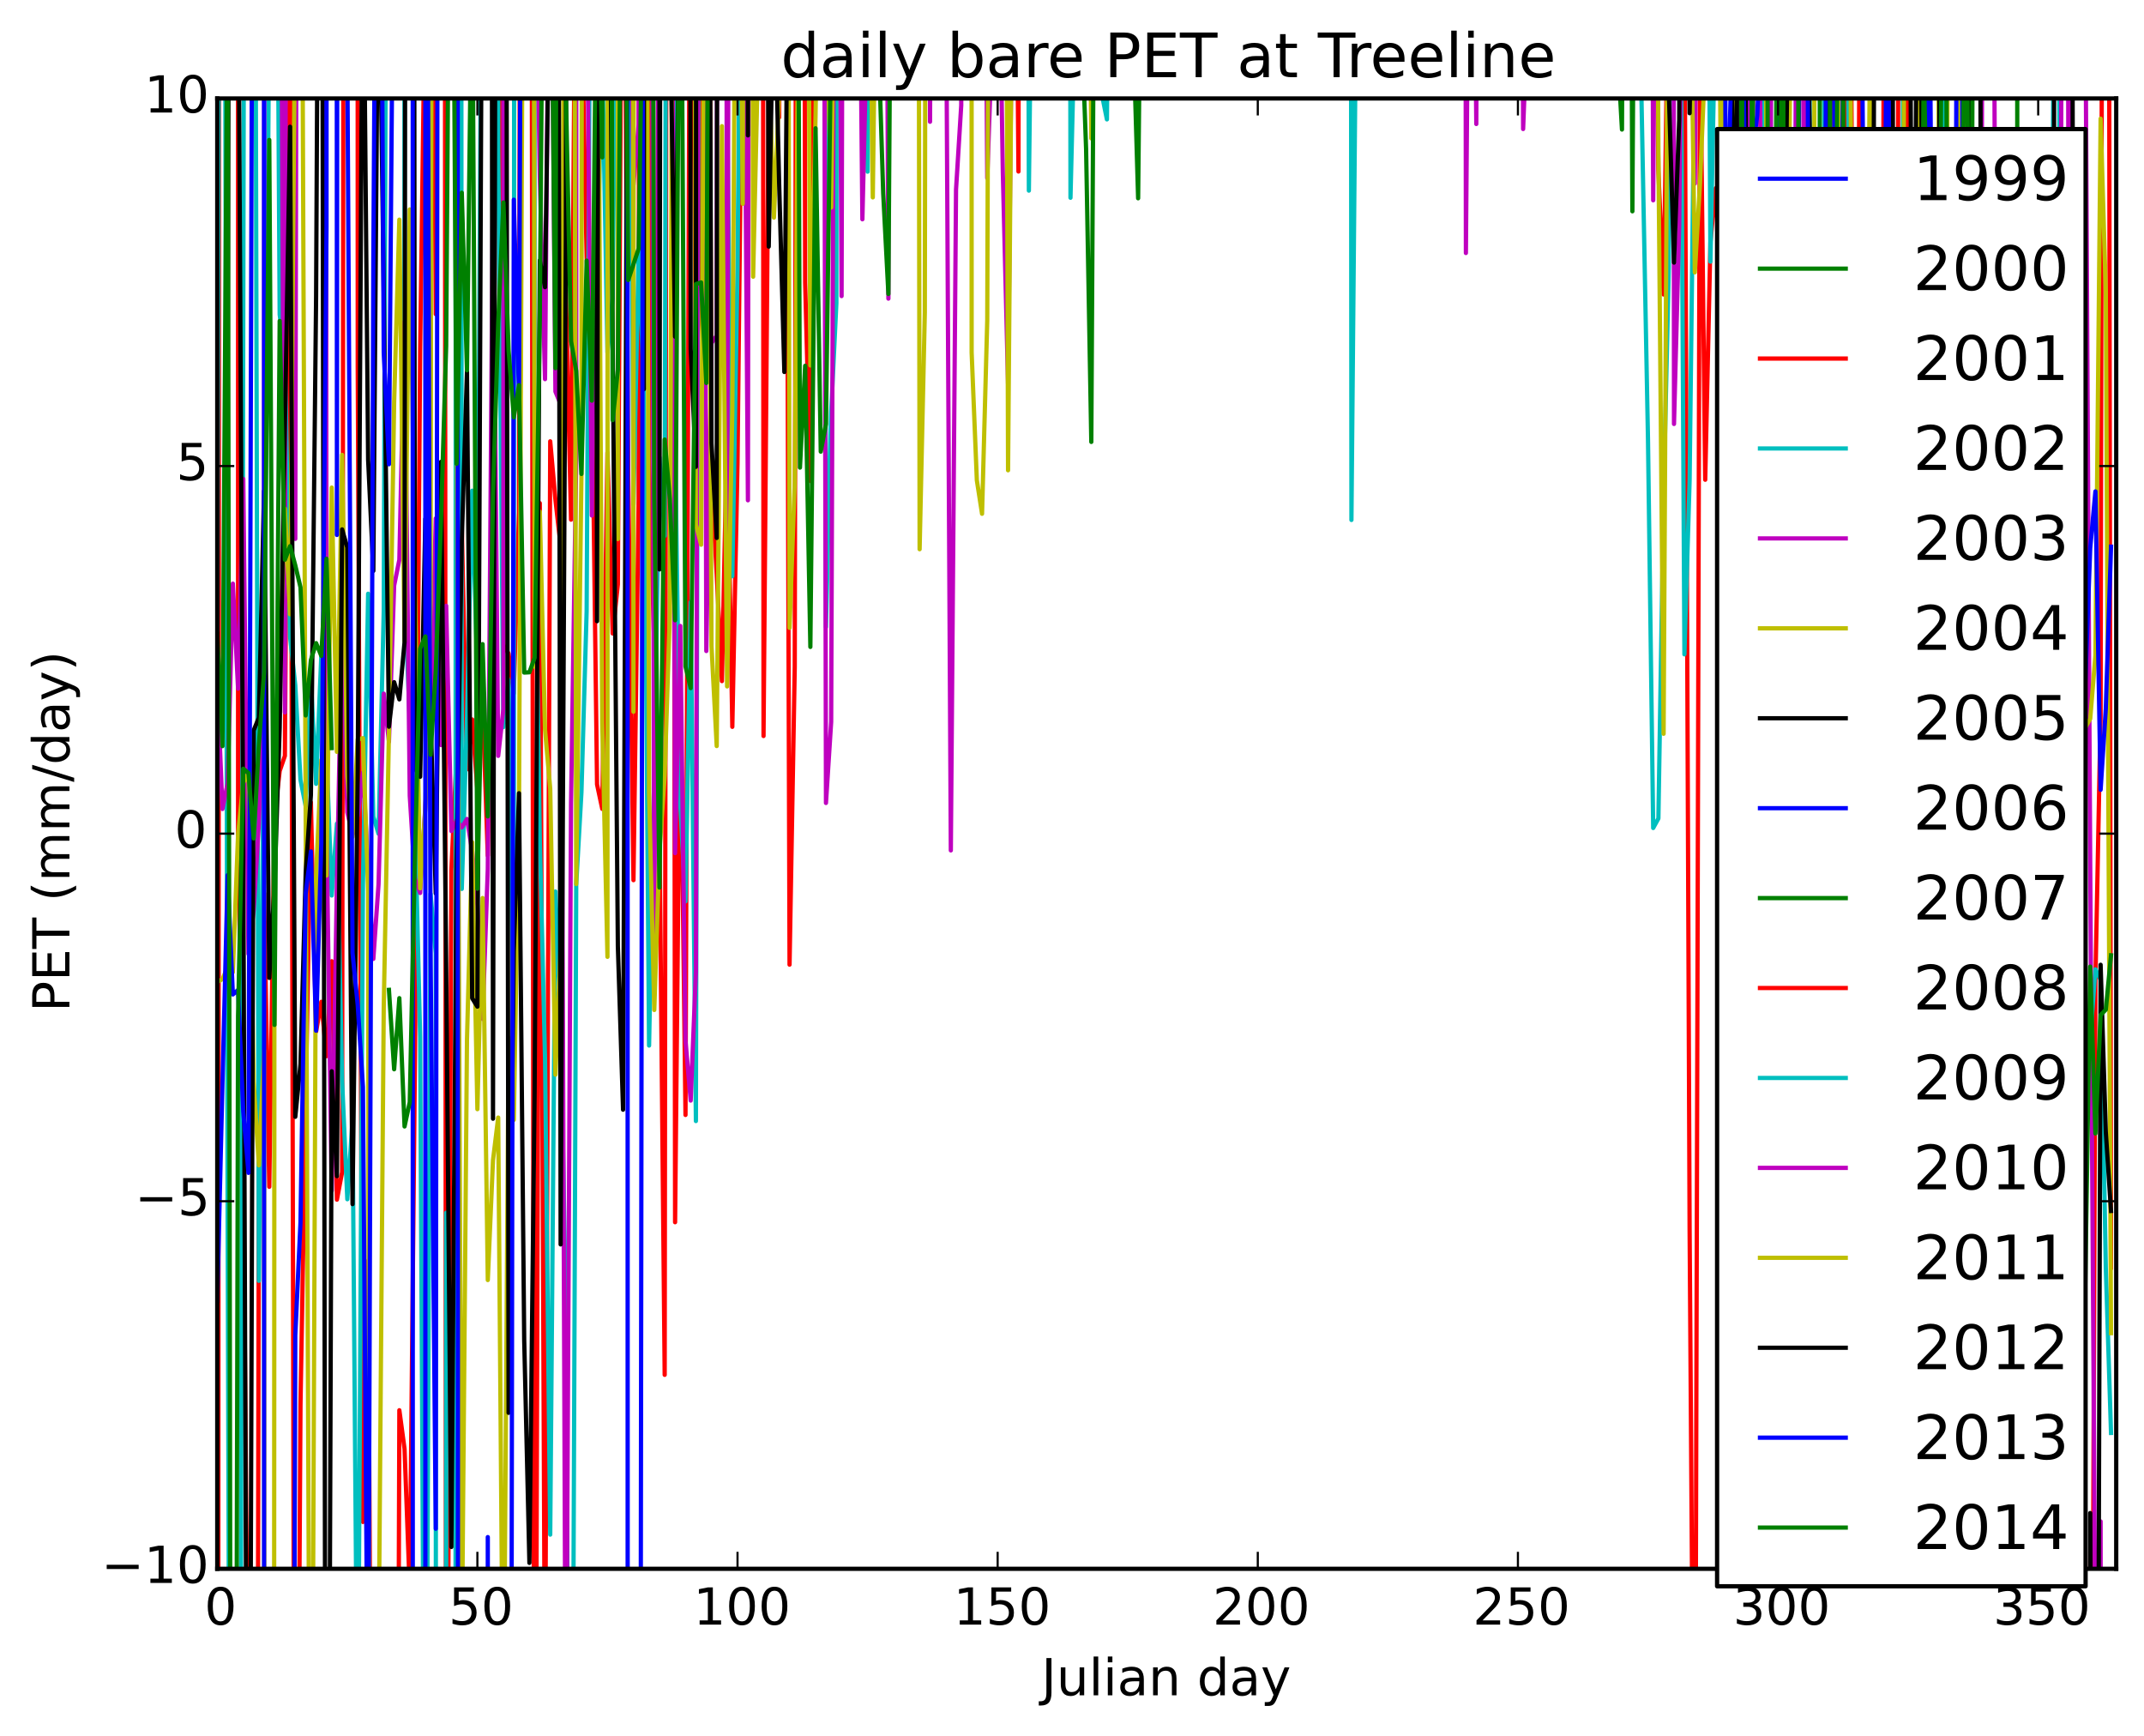<?xml version="1.0" encoding="utf-8" standalone="no"?>
<!DOCTYPE svg PUBLIC "-//W3C//DTD SVG 1.1//EN"
  "http://www.w3.org/Graphics/SVG/1.1/DTD/svg11.dtd">
<!-- Created with matplotlib (http://matplotlib.org/) -->
<svg height="408pt" version="1.1" viewBox="0 0 504 408" width="504pt" xmlns="http://www.w3.org/2000/svg" xmlns:xlink="http://www.w3.org/1999/xlink">
 <defs>
  <style type="text/css">
*{stroke-linecap:butt;stroke-linejoin:round;}
  </style>
 </defs>
 <g id="figure_1">
  <g id="patch_1">
   <path d="
M0 408.169
L504.671 408.169
L504.671 0
L0 0
z
" style="fill:#ffffff;"/>
  </g>
  <g id="axes_1">
   <g id="patch_2">
    <path d="
M51.071 368.742
L497.471 368.742
L497.471 23.142
L51.071 23.142
z
" style="fill:#ffffff;"/>
   </g>
   <g id="line2d_1">
    <path clip-path="url(#p5fc3a60927)" d="
M0 0" style="fill:none;stroke:#0000ff;stroke-linecap:square;"/>
   </g>
   <g id="line2d_2">
    <path clip-path="url(#p5fc3a60927)" d="
M0 0" style="fill:none;stroke:#008000;stroke-linecap:square;"/>
   </g>
   <g id="line2d_3">
    <path clip-path="url(#p5fc3a60927)" d="
M0 0" style="fill:none;stroke:#ff0000;stroke-linecap:square;"/>
   </g>
   <g id="line2d_4">
    <path clip-path="url(#p5fc3a60927)" d="
M0 0" style="fill:none;stroke:#00bfbf;stroke-linecap:square;"/>
   </g>
   <g id="line2d_5">
    <path clip-path="url(#p5fc3a60927)" d="
M0 0" style="fill:none;stroke:#bf00bf;stroke-linecap:square;"/>
   </g>
   <g id="line2d_6">
    <path clip-path="url(#p5fc3a60927)" d="
M0 0" style="fill:none;stroke:#bfbf00;stroke-linecap:square;"/>
   </g>
   <g id="line2d_7">
    <path clip-path="url(#p5fc3a60927)" d="
M0 0" style="fill:none;stroke:#000000;stroke-linecap:square;"/>
   </g>
   <g id="line2d_8">
    <path clip-path="url(#p5fc3a60927)" d="
M0 0" style="fill:none;stroke:#0000ff;stroke-linecap:square;"/>
   </g>
   <g id="line2d_9">
    <path clip-path="url(#p5fc3a60927)" d="
M0 0" style="fill:none;stroke:#008000;stroke-linecap:square;"/>
   </g>
   <g id="line2d_10">
    <path clip-path="url(#p5fc3a60927)" d="
M51.304 409.169
L51.511 -1
M55.961 -1
L55.963 194.703
L57.186 270.895
L58.319 409.169
M60.581 409.169
L60.855 274.392
L62.078 209.967
L63.301 278.95
L64.524 191.717
L65.747 181.213
L66.97 177.667
L68.193 2.86
L69.13 409.169
M70.164 409.169
L70.639 330.13
L73.085 188.589
L74.308 242.465
L75.531 235.473
L76.754 248.251
L77.978 225.936
L79.201 281.972
L80.424 275.51
L80.732 -1
M84.081 -1
L84.093 86.188
L85.316 357.733
L86.539 296.363
L87.168 409.169
M88.809 409.169
L88.985 391.38
L89.02 409.169
M93.617 409.169
L93.877 331.469
L95.1 340.574
L96.323 373.683
L97.546 248.705
L98.769 82.283
L99.894 -1
M101.987 -1
L102.438 73.846
L102.491 -1
M104.603 -1
L104.837 409.169
M105.232 409.169
L106.107 204.6
L107.33 177.798
L108.553 123.348
L109.776 180.836
L110.999 169.108
L112.222 185.753
L113.445 165.469
L114.668 201.092
L115.891 115.767
L116.568 -1
M117.581 -1
L118.337 151.551
L119.56 153.65
L120.783 162.964
L122.006 120.455
L122.202 -1
M125.005 -1
L125.54 409.169
M125.997 409.169
L126.898 118.269
L128.121 406.927
L129.344 103.732
L130.567 117.449
L131.79 128.301
L133.013 68.266
L134.236 122.141
L135.135 -1
M136.659 -1
L136.682 -0.122
L137.905 60.395
L139.128 86.862
L140.351 184.369
L141.574 190.125
L142.797 106.373
L144.02 148.896
L145.243 137.344
L146.046 -1
M146.943 -1
L147.689 112.351
L148.912 206.879
L150.135 117.254
L150.228 -1
M152.495 -1
L152.581 108.739
L155.027 194.985
L156.25 323.146
L156.638 -1
M158.34 -1
L158.696 287.278
L159.919 161.106
L161.142 262.064
L162.103 -1
M162.917 -1
L163.589 86.578
L164.812 66.285
L165.086 -1
M166.855 -1
L167.258 112.805
L168.481 134.959
L169.704 160.09
L170.927 100.482
L172.15 170.839
L173.373 108.719
L174.525 -1
M179.379 -1
L179.488 172.996
L180.711 21.074
L181.2 -1
M182.59 -1
L183.157 27.608
L183.346 -1
M184.878 -1
L185.603 226.736
L186.826 156.739
L187.093 -1
M189.141 -1
L189.272 66.408
L190.495 113.063
L191.205 -1
M233.283 -1
L233.3 7.85
L233.828 -1
M239.065 -1
L239.415 40.313
L239.476 -1
M389.397 -1
L389.846 40.101
L391.069 69.217
L392.081 -1
M395.99 -1
L397.184 288.729
L398.015 409.169
M398.558 409.169
L399.63 5.955
L400.853 112.761
L402.076 56.972
L403.299 44.271
L404.522 65.788
L404.767 -1
M411.602 -1
L411.86 112.235
L413.083 59.559
L414.306 37.26
L414.454 -1
M417.912 -1
L417.975 12.954
L419.198 8.815
L419.445 -1
M425.303 -1
L425.313 61.971
L426.536 74.568
L427.759 97.373
L428.982 177.535
L430.205 183.648
L431.429 98.752
L431.714 -1
M433.571 -1
L433.875 107.078
L435.098 4.501
L436.321 185.632
L437.157 -1
M439.799 -1
L439.99 91.991
L441.213 119.73
L442.436 95.922
L442.893 -1
M444.677 -1
L444.882 31.595
L446.105 103.116
L446.235 -1
M448.41 -1
L448.551 111.814
L449.774 132.579
L450.997 179.602
L451.787 -1
M452.804 -1
L453.443 107.308
L454.666 120.329
L455.889 122.153
L457.112 63.476
L457.43 -1
M460.157 -1
L460.781 105.121
L461.592 -1
M462.317 -1
L463.227 155.925
L464.45 161.759
L465.673 166.674
L466.896 109.919
L468.119 122.945
L469.342 304.963
L470.565 175.693
L471.788 154.039
L473.011 174.407
L474.234 178.519
L475.457 229.044
L476.68 301.683
L476.689 409.169
M479.115 409.169
L479.126 273.596
L480.349 350.626
L480.639 409.169
M482.737 409.169
L482.795 399.836
L484.018 394.627
L484.063 409.169
M486.075 409.169
L486.464 232.748
L487.687 254.345
L487.74 409.169
M490.114 409.169
L490.133 354.042
L490.504 409.169
M491.863 409.169
L492.579 230.732
L493.802 168.11
L494.105 -1
M495.798 -1
L496.248 297.931
L496.248 297.931" style="fill:none;stroke:#ff0000;stroke-linecap:square;"/>
   </g>
   <g id="line2d_11">
    <path clip-path="url(#p5fc3a60927)" d="
M51.071 148.927
L51.466 -1
M52.932 -1
L53.517 287.484
L53.895 409.169
M56.584 409.169
L57.186 74.593
L57.337 -1
M60.087 -1
L60.855 301.06
L62.078 163.723
L63.32 -1
M65.3 -1
L65.747 73.936
L66.97 83.346
L68.193 149.733
L69.416 161.102
L70.639 183.323
L71.862 189.479
L73.085 159.516
L74.308 184.236
L75.531 154.016
L76.754 177.025
L77.978 210.48
L79.201 193.601
L80.424 254.047
L81.647 281.877
L82.87 263.234
L84.007 409.169
M84.156 409.169
L85.316 207.93
L86.539 139.554
L87.762 191.941
L88.985 195.97
L90.208 143.654
L90.709 -1
M95.072 -1
L95.1 139.725
L96.323 169.118
L97.546 192.536
L98.769 243.821
L99.642 409.169
M100.297 409.169
L101.215 210.128
L102.438 224.089
L102.463 409.169
M104.867 409.169
L104.884 285.059
L104.884 285.059
L104.884 285.059
L104.898 409.169
M107.09 409.169
L107.127 -1
M108.446 -1
L108.553 208.934
L109.776 168.526
L110.999 115.336
L112.222 158.576
L113.103 -1
M117.069 -1
L117.114 34.863
L118.337 170.905
L119.56 159.905
L120.783 247.991
L120.863 -1
M125.647 -1
L125.675 114.155
L126.898 197.376
L128.121 248.637
L129.344 360.704
L130.567 209.544
L131.79 238.528
L133.013 307.589
L133.604 409.169
M134.665 409.169
L135.459 207.784
L136.682 186.221
L137.905 143.668
L138.675 -1
M139.815 -1
L140.351 65.551
L141.574 12.58
L142.797 82.851
L144.02 70.166
L144.701 -1
M148.248 -1
L148.912 118.567
L150.135 58.715
L151.358 90.843
L152.581 245.75
L153.804 181.389
L155.027 107.517
L156.25 125.97
L156.521 -1
M158.466 -1
L158.696 102.953
L159.919 189.073
L161.142 211.858
L162.365 141.51
L163.589 263.5
L164.209 -1
M169.702 -1
L169.704 3.098
L170.927 21.387
L172.15 135.443
L173.373 63.108
L173.941 -1
M175.664 -1
L175.819 9.708
L177.042 14.188
L177.063 -1
M193.984 -1
L194.164 147.371
L195.387 96.849
L196.61 71.27
L196.668 -1
M203.601 -1
L203.948 40.347
L204.194 -1
M241.735 -1
L241.861 44.806
L242.39 -1
M251.577 -1
L251.645 46.479
L252.795 -1
M258.893 -1
L258.984 22.012
L260.207 28.064
L260.484 -1
M317.594 -1
L317.688 122.215
L318.785 -1
M385.412 -1
L387.4 103.29
L388.623 194.617
L389.846 192.376
L391.069 117.243
L392.292 62.817
L392.708 -1
M395.115 -1
L395.961 153.798
L397.184 112.931
L398.407 9.719
L398.411 -1
M401.743 -1
L402.076 61.501
L403.299 -1
M405.743 -1
L405.745 13.418
L405.945 -1
M409.203 -1
L409.414 105.552
L410.129 -1
M411.834 -1
L411.86 0.694
L411.86 0.694
L411.86 0.694
L411.865 -1
M414.101 -1
L414.306 97.653
L414.595 -1
M416.182 -1
L416.752 277.059
L417.975 151.22
L419.198 231.948
L420.421 47.084
L421.644 85.196
L422.867 35.288
L424.09 99.632
L425.313 108.747
L425.433 -1
M428.777 -1
L428.982 109.651
L430.205 145.266
L431.429 61.084
L431.445 -1
M434.33 -1
L435.098 119.114
L436.321 202.12
L437.544 205.262
L438.767 213.531
L439.99 194.875
L440.061 -1
M443.587 -1
L443.659 123.287
L443.82 -1
M447.323 -1
L447.328 188.254
L448.022 409.169
M449.091 409.169
L449.774 196.399
L450.997 178.451
L452.22 173.508
L452.72 -1
M456.793 -1
L457.112 146.361
M459.558 139.743
L460.781 236.611
L462.004 227.249
L463.227 189.167
L463.639 409.169
M466.715 409.169
L466.896 310.219
L468.119 316.573
L469.342 252.373
L473.011 220.678
L474.234 217.939
L475.457 194.507
L476.17 409.169
M477.171 409.169
L477.903 180.259
L479.126 167.939
L480.349 187.063
L481.572 171.288
L482.795 4.725
L484.018 1.873
L485.299 409.169
M487.484 409.169
L487.687 228.166
L488.91 208.118
L490.133 244.886
L491.356 244.168
L492.579 227.836
L493.802 230.235
L495.025 298.107
L496.248 336.806
L496.248 336.806" style="fill:none;stroke:#00bfbf;stroke-linecap:square;"/>
   </g>
   <g id="line2d_12">
    <path clip-path="url(#p5fc3a60927)" d="
M51.071 160.006
L52.294 190.147
L53.517 184.074
L54.74 137.18
L55.963 161.856
L57.186 112.577
L58.409 224.227
L59.632 213.91
L60.855 193.591
L62.078 158.986
L62.107 -1
M66.155 -1
L66.97 167.445
L67.176 -1
M69.254 -1
L69.416 126.657
L69.683 -1
M76.664 -1
L76.754 194.361
L77.978 279.841
L79.201 207.391
L80.424 146.1
L81.647 190.952
L82.87 196.184
L84.093 191.707
L85.316 181.611
L87.762 225.385
L88.985 207.875
L90.208 163.038
L91.431 174.353
L92.654 137.63
L93.877 131.574
L95.1 75.636
L96.323 187.025
L97.546 206.554
L98.769 209.888
L99.992 189.291
L101.215 172.155
L102.438 121.846
L103.661 175.129
L104.884 142.389
L106.107 195.338
L107.33 192.889
L108.553 194.473
L109.776 192.491
L110.999 199.996
L112.222 212.862
L113.445 239.505
L114.668 204.215
L115.891 41.18
L117.114 177.661
L118.337 166.646
L118.343 -1
M126.234 -1
L126.898 41.79
L128.121 89.117
L128.898 -1
M129.781 -1
L130.567 92.027
L131.79 95.029
L132.964 409.169
M133.082 409.169
L134.236 188.875
L135.459 107.834
L135.462 -1
M138.012 -1
L139.128 121.167
L140.351 15.147
L140.354 -1
M148.275 -1
L148.912 43.421
L150.135 29.256
L150.151 -1
M153.323 -1
L153.804 224.814
L154.784 -1
M158.119 -1
L158.696 200.518
L159.919 147.126
L161.142 244.645
L162.365 258.682
L163.589 228.439
L164.103 -1
M165.633 -1
L166.035 153.02
L167.258 80.645
L168.481 78.891
L168.57 -1
M170.786 -1
L170.927 130.101
L171.24 -1
M174.96 -1
L175.819 117.59
L175.977 -1
M193.78 -1
L194.164 188.732
L195.387 169.666
L196.011 -1
M197.464 -1
L197.833 69.592
L198.014 -1
M202.22 -1
L202.725 51.542
L203.956 -1
M208.535 -1
L208.84 70.188
L208.929 -1
M218.613 -1
L218.624 28.619
L218.785 -1
M222.421 -1
L223.516 199.883
L224.739 44.554
L225.962 24.764
L225.986 -1
M229.622 -1
L229.631 6.274
L229.631 6.274
L229.631 6.274
L229.7 -1
M231.759 -1
L232.077 41.851
L233.584 -1
M235.075 -1
L235.746 40.757
L236.969 90.189
L237.899 -1
M239.157 -1
L239.415 6.701
L239.606 -1
M344.529 -1
L344.595 59.468
L345.082 -1
M346.737 -1
L347.041 29.144
L347.162 -1
M357.929 -1
L358.048 30.324
L359.25 -1
M388.467 -1
L388.623 47.082
L388.919 -1
M393.436 -1
L393.515 99.649
L394.738 52.887
L395.249 -1
M398.284 -1
L398.407 43.15
L398.778 -1
M407.497 -1
L408.191 49.382
L409.414 23.256
L410.176 -1
M410.841 -1
L411.86 72.675
L412.261 -1
M413.674 -1
L414.306 160.614
L415.529 208.724
L416.419 -1
M420.263 -1
L420.421 25.032
L421.644 133.595
L422.229 -1
M423.768 -1
L424.09 51.543
L424.716 -1
M426.526 -1
L426.536 -0.574
L426.536 -0.574
L426.536 -0.574
L426.538 -1
M430.653 -1
L431.429 115.94
L432.652 98.348
L433.875 261.414
L435.098 195.64
L436.321 159.993
L437.544 195.5
L438.767 69.945
L439.99 13.235
L440.111 -1
M444.118 -1
L444.882 212.564
L446.105 213.212
L447.114 409.169
M447.592 409.169
L448.551 258.831
L449.108 409.169
M451.641 409.169
L452.22 247.114
L452.779 409.169
M454.103 409.169
L454.666 245.054
L454.896 409.169
M456.948 409.169
L457.112 299.71
L457.55 409.169
M458.906 409.169
L459.558 185.943
L460.781 143.877
L462.004 190.682
L463.227 206.715
L464.45 123.306
L465.673 108.858
L465.982 -1
M468.767 -1
L469.342 151.691
L470.565 92.514
L471.788 147.196
L473.011 81.612
L474.234 119.34
L475.457 52.347
L476.68 222.555
L477.903 232.76
L478.181 409.169
M479.921 409.169
L480.349 86.326
L481.572 188.222
L482.795 274.806
L483.981 409.169
M484.024 409.169
L484.58 -1
M486.144 -1
L486.464 171.88
L486.489 -1
M490.215 -1
L491.356 203.301
L492.579 390.001
L493.802 357.604
L493.851 409.169
L493.851 409.169" style="fill:none;stroke:#bf00bf;stroke-linecap:square;"/>
   </g>
   <g id="line2d_13">
    <path clip-path="url(#p5fc3a60927)" d="
M51.071 230.839
L52.294 230.126
L53.517 227.303
L54.74 228.516
L55.963 196.187
L57.186 183.963
L58.409 181.787
L59.632 254.232
L60.855 273.908
L62.078 246.927
L62.143 409.169
M64.433 409.169
L64.524 174.403
L65.747 155.556
L66.97 119.554
L68.193 144.385
L69.384 -1
M71.073 -1
L72.743 409.169
M73.453 409.169
L74.308 205.724
L75.531 178.62
L76.754 205.794
L77.978 114.603
L79.201 176.713
L80.424 106.913
L81.647 182.346
L82.87 196.699
L84.093 173.787
L85.316 173.502
L86.539 209.497
L86.78 409.169
M88.959 409.169
L88.985 391.549
L90.208 236.753
L91.431 172.079
L92.654 94.457
L93.877 51.625
L95.1 150.796
L96.323 49.227
L97.546 136.891
L98.769 208.809
L99.992 189.948
L101.215 141.105
L101.43 -1
M107.049 -1
L107.33 89.878
L108.553 390.858
L109.776 244.365
L110.999 197.973
L112.222 260.706
L113.445 211.072
L114.668 300.868
L115.891 272.696
L117.114 262.678
L118.278 409.169
M118.389 409.169
L119.56 243.924
L120.783 263.229
L122.006 190.68
L122.84 -1
M125.527 -1
L125.675 156.712
L126.898 120.251
L128.121 171.474
L129.344 185.373
L130.567 252.586
L131.79 222.49
L132.52 -1
M135.065 -1
L135.459 207.792
L136.682 111.554
L136.765 -1
M140.628 -1
L141.574 169.911
L142.797 224.894
L142.844 -1
M145.217 -1
L145.243 126.689
L145.243 126.689
L145.243 126.689
L145.243 -1
M148.847 -1
L148.912 167.286
L148.912 167.286
L148.912 167.286
L148.954 -1
M152.137 -1
L152.581 186.297
L153.804 237.389
L155.027 200.02
L156.25 182.368
L157.473 143.892
L158.007 -1
M163.35 -1
L163.589 123.253
L164.812 128.034
L165.48 -1
M166.539 -1
L167.258 151.884
L168.481 175.356
L169.704 29.661
L170.927 161.338
L172.15 96.665
L172.79 -1
M174.161 -1
L174.596 47.895
L174.696 -1
M176.909 -1
L177.042 65.036
L178.265 10.638
L179.488 22.471
L180.711 14.457
L181.934 51.152
L183.157 21.909
L183.2 -1
M185.367 -1
L185.603 147.578
L186.826 113.434
L187.656 -1
M190.097 -1
L190.495 85.893
L191.718 27.07
L192.108 -1
M194.316 -1
L195.387 48.783
L196.013 -1
M204.578 -1
L205.171 46.394
L205.763 -1
M215.994 -1
L216.178 129.092
L217.401 73.425
L217.525 -1
M224.548 -1
L224.739 9.719
L224.91 -1
M228.398 -1
L228.408 82.823
L229.631 112.877
L230.854 120.759
L232.077 75.302
L232.323 -1
M236.641 -1
L236.969 110.536
L237.868 -1
M256.229 -1
L256.538 32.523
L256.612 -1
M389.659 -1
L389.846 35.365
L391.069 172.471
L392.02 -1
M394.725 -1
L394.738 1.178
L394.738 1.178
L394.738 1.178
L394.755 -1
M397.515 -1
L398.407 64.013
L399.63 43.204
L400.853 13.457
L401.082 -1
M404.172 -1
L404.522 40.908
L405.426 -1
M407.842 -1
L408.191 39.523
L409.414 41.682
L410.637 61.022
L411.86 41.647
L412.209 -1
M415.083 -1
L415.529 107.726
L416.752 109.543
L417.975 50.902
L418.381 -1
M419.955 -1
L420.421 63.323
L420.942 -1
M422.571 -1
L422.867 26.809
L422.885 -1
M426.5 -1
L426.536 179.296
L427.759 220.909
L428.982 226.863
L430.205 216.251
L431.429 170.378
L432.387 -1
M434.95 -1
L435.098 33.445
L436.321 98.011
L437.544 156.008
L438.767 100.461
L439.714 -1
M440.192 -1
L441.213 148.294
L442.436 110.936
L443.659 199.849
L444.882 267.326
L447.328 134.944
L447.611 -1
M450.963 -1
L450.997 108.401
L452.22 104.345
L453.443 110.657
L453.633 -1
M455.677 -1
L455.889 125.736
L457.112 140.908
L457.93 -1
M460.488 -1
L460.781 88.741
L462.004 372.745
L463.227 233.781
L464.45 239.215
L465.673 193.336
L466.896 194.155
L468.119 173.274
L469.342 171.863
L470.565 110.498
L471.788 164.926
L473.011 171.089
L474.234 196.029
L475.457 184.525
L476.68 196.841
L477.903 164.866
L479.126 178.915
L480.349 150.916
L481.572 107.024
L482.795 150.542
L484.018 266.487
L485.241 207.545
L486.464 179.051
L487.687 170.302
L488.91 108.166
L490.133 171.125
L491.356 168.959
L492.579 154.031
L493.802 27.89
L495.025 68.783
L496.248 313.35
L496.248 313.35" style="fill:none;stroke:#bfbf00;stroke-linecap:square;"/>
   </g>
   <g id="line2d_14">
    <path clip-path="url(#p5fc3a60927)" d="
M53.496 -1
L53.517 94.598
L53.755 -1
M56.08 -1
L57.186 199.711
L57.966 409.169
M58.818 409.169
L59.632 171.667
L60.855 168.693
L62.078 115.425
L63.301 229.843
L64.524 208.337
L65.747 171.044
L68.193 29.783
L69.416 262.502
L70.639 250.115
L71.862 205.166
L73.085 186.86
L74.308 69.685
L74.664 -1
M75.806 -1
L76.46 409.169
M77.415 409.169
L77.978 251.792
L79.201 276.45
L80.424 124.437
L81.647 128.704
L82.87 283.019
L84.093 180.672
L85.16 -1
M85.554 -1
L86.539 108.098
L87.762 134.18
L88.812 -1
M89.281 -1
L90.208 68.405
L91.431 170.808
L92.654 160.343
L93.877 164.385
L95.1 150.927
L95.244 -1
M97.377 -1
L97.546 180.627
L98.769 182.574
L99.992 121.953
L101.215 168.393
L102.438 209.996
L103.661 108.565
L104.884 226.774
L106.107 363.602
L107.33 202.402
L108.553 127.226
L109.776 87.258
L110.999 234.632
L112.222 236.6
L113.219 -1
M115.632 -1
L115.891 262.948
L116.433 -1
M119.069 -1
L119.56 332.075
L120.783 223.494
L122.006 186.448
L123.229 314.962
L124.452 367.349
L125.675 256.507
L126.898 61.226
L128.121 67.499
L129.12 -1
M131.345 -1
L131.79 292.493
L133.013 56.2
L133.081 -1
M140.127 -1
L140.351 146.008
L140.642 -1
M143.448 -1
L144.02 79.786
L145.243 222.379
L146.466 260.83
L147.464 -1
M151.194 -1
L151.358 91.475
L151.39 -1
M155.011 -1
L155.027 133.838
L155.196 -1
M157.494 -1
L158.696 79.133
L159.665 -1
M162.257 -1
L162.365 82.028
L163.589 109.727
L163.64 -1
M166.884 -1
L167.258 104.207
L168.481 126.433
L168.568 -1
M175.758 -1
L175.819 31.818
L175.819 31.818
L175.819 31.818
L175.853 -1
M180.491 -1
L180.711 57.959
L181.793 -1
M182.116 -1
L183.157 43.05
L184.38 87.438
L185.09 -1
M202.815 -1
L203.948 21.134
L204.032 -1
M228.211 -1
L228.408 15.239
L228.578 -1
M241.848 -1
L241.861 4.842
L243.084 1.975
L243.085 -1
M373.897 -1
L373.947 17.155
L374.012 -1
M392.074 -1
L392.292 21.288
L393.515 61.719
L394.738 28.246
L394.88 -1
M397.049 -1
L397.184 26.609
L397.723 -1
M406.899 -1
L406.968 11.928
L408.191 65.861
L408.427 -1
M410.304 -1
L410.637 104.201
L411.86 68.28
L413.083 201.986
L414.306 192.015
L415.529 198.082
L416.752 144.311
L417.975 150.476
L419.198 96.969
L420.355 -1
M425.071 -1
L425.313 24.823
L426.536 86.942
L427.759 70.089
L428.982 60.421
L429.578 -1
M430.945 -1
L431.429 41.345
L432.652 116.509
L433.875 210.933
L435.098 249.563
L436.321 239.403
L437.544 316.977
L438.767 165.79
L439.99 179.48
L440.595 -1
M444.858 -1
L444.882 85.437
L444.987 -1
M449.033 -1
L449.774 146.677
L450.54 -1
M451.515 -1
L452.22 118.864
L453.443 149.692
L454.666 163.5
L455.889 46.274
L455.92 -1
M463.013 -1
L463.227 85.713
L463.391 -1
M465.518 -1
L465.673 79.901
L466.896 122.01
L468.119 180.476
L469.342 295.428
L470.565 235.721
L471.788 194.978
L473.011 92.808
L474.234 199.24
L475.457 189.723
L476.68 206.096
L477.903 220.246
L479.126 206.99
L480.349 131.346
L481.572 254.338
L482.576 409.169
M482.8 409.169
L482.863 -1
M487.181 -1
L487.687 296.458
L488.91 289.872
L488.984 409.169
M491.322 409.169
L491.356 355.632
L491.606 409.169
M493.232 409.169
L493.802 226.762
L495.025 266.125
L496.248 284.634
L496.248 284.634" style="fill:none;stroke:#000000;stroke-linecap:square;"/>
   </g>
   <g id="line2d_15">
    <path clip-path="url(#p5fc3a60927)" d="
M51.071 305.656
L52.294 254.665
L53.517 205.697
L54.74 233.741
L55.963 232.688
L57.186 261.244
L58.409 275.678
L59.254 -1
M62.079 -1
L62.079 409.169
M69.122 409.169
L69.416 313.867
L70.639 287.306
L71.862 210.024
L73.085 200.115
L74.308 242.252
L75.531 198.107
L76.754 53.341
L76.768 -1
M79.169 -1
L79.201 125.735
L79.201 125.735
L79.201 125.735
L79.275 -1
M81.638 -1
L81.647 13.382
L82.87 223.976
L84.093 236.259
L85.316 255.478
L86.492 409.169
M86.56 409.169
L87.762 61.177
L88.144 -1
M89.743 -1
L90.208 82.842
L91.431 109.118
L92.318 -1
M97.025 -1
L97.034 409.169
M99.991 409.169
L99.992 -1
M100.564 -1
L101.215 223.879
L102.438 359.317
L102.841 -1
M107.585 -1
L107.658 409.169
M114.661 409.169
L114.668 361.287
L114.668 361.287
L114.668 361.287
L114.671 409.169
M120.214 409.169
L120.783 46.937
L122.006 93.069
L122.381 -1
M147.526 -1
L147.549 409.169
M150.586 409.169
L151.149 -1
M405.499 -1
L405.745 65.067
L406.968 16.959
L407.007 -1
M409.575 -1
L410.637 69.998
L411.86 36.942
L413.083 27.093
L414.306 -0.293
L415.529 20.371
L415.605 -1
M418.127 -1
L419.198 132.643
L420.421 168.548
L421.644 130.375
L422.867 31.474
L422.941 -1
M424.948 -1
L425.313 213.792
L426.536 199.005
L427.759 202.028
L428.982 122.113
L429.255 -1
M431.157 -1
L431.429 121.886
L432.652 86.591
L433.4 -1
M437.633 -1
L438.767 132.566
L439.99 162.188
L441.213 260.084
L442.436 161.459
L443.485 -1
M443.835 -1
L444.882 159.073
L446.105 133.434
L447.328 198.213
L448.551 193.858
L449.774 174.569
L450.997 141.502
L452.22 151.477
L453.29 -1
M453.615 -1
L454.666 131.414
L455.889 150.565
L457.112 150.63
L458.335 161.882
L459.558 142.294
L459.941 -1
M461.267 -1
L461.901 409.169
M462.361 409.169
L463.227 248.117
L464.45 247.981
L464.506 409.169
M468.553 409.169
L469.342 254.024
L470.565 260.382
L471.788 220.429
L473.011 201.799
L474.234 191.105
L475.457 174.502
L476.68 148.443
L477.903 141.626
L479.126 74.425
L480.349 113.333
L480.803 409.169
M482.471 409.169
L482.795 228.704
L484.018 256.806
L485.241 189.07
L486.464 155.273
L487.687 160.101
L488.91 171.629
L490.133 162.277
L491.356 128.855
L492.579 115.502
L493.802 185.631
L495.025 166.49
L496.248 128.492
L496.248 128.492" style="fill:none;stroke:#0000ff;stroke-linecap:square;"/>
   </g>
   <g id="line2d_16">
    <path clip-path="url(#p5fc3a60927)" d="
M51.071 148.959
L52.294 175.378
L53.461 -1
M53.531 -1
L54.178 409.169
M55.568 409.169
L55.963 238.735
L57.186 180.688
L58.409 181.7
L59.632 197.069
L60.855 174.957
L62.078 158.051
L63.301 32.892
L64.524 240.896
L65.747 75.447
L66.97 131.557
L68.193 128.368
L69.416 132.885
L70.639 138.047
L71.862 168.16
L73.085 155.153
L74.308 151.164
L75.531 154.152
L76.754 131.345
L77.978 175.833
M91.431 232.658
L92.654 251.327
L93.877 234.609
L95.1 264.769
L96.323 259.069
L97.546 201.341
L98.769 152.492
L99.992 149.582
L101.215 177.385
L102.438 157.598
L103.661 122.331
L104.884 81.317
L105.457 -1
M106.668 -1
L107.33 109.003
L108.553 45.304
L109.776 87.036
L110.819 -1
M111.081 -1
L112.222 208.903
L113.445 151.4
L114.668 191.883
L115.891 116.329
L117.114 75.982
L118.337 47.59
L119.56 82.439
L120.783 98.092
L122.006 90.535
L123.229 158.083
L124.452 158.018
L125.675 154.614
L126.898 73.461
L127.501 -1
M129.733 -1
L130.567 86.518
L130.782 -1
M132.951 -1
L133.013 20.894
L134.236 80.215
L135.459 87.181
L136.682 111.395
L137.905 61.261
L139.128 94.166
L140.142 -1
M140.768 -1
L141.574 36.986
L141.686 -1
M143.765 -1
L144.02 98.759
L145.243 86.921
L145.89 -1
M147.127 -1
L147.689 65.81
L150.135 58.413
L151.022 -1
M153.539 -1
L153.804 116.429
L155.027 208.604
L156.25 103.31
L157.473 117.398
L158.696 145.781
L159.574 -1
M160.247 -1
L161.142 156.618
L162.365 161.736
L163.589 66.773
L164.812 66.381
L166.035 90.014
L166.436 -1
M177.036 -1
L177.042 2.017
L177.042 2.017
L177.042 2.017
L177.08 -1
M187.69 -1
L188.049 109.908
L189.272 85.983
L190.495 152.055
L191.718 30.153
L192.941 106.155
L194.164 99.644
L195.387 7.027
L195.684 -1
M206.382 -1
L206.394 6.359
L207.617 45.411
L208.84 69.09
L209.294 -1
M253.964 -1
L254.092 1.236
L255.315 35.06
L256.538 103.87
L257.129 -1
M266.272 -1
L266.322 4.808
L267.545 46.603
L268.032 -1
M380.01 -1
L380.062 8.86
L381.285 30.449
L381.43 -1
M383.513 -1
L383.731 49.665
L384.032 -1
M403.007 -1
L403.299 7.789
L403.32 -1
M409.257 -1
L409.414 70.285
L409.591 -1
M411.724 -1
L411.86 51.916
L412.232 -1
M415.486 -1
L415.529 36.156
L416.752 136.722
L417.746 -1
M418.284 -1
L419.198 93.229
L419.231 -1
M422.712 -1
L422.867 112.479
L424.09 204.278
L426.536 116.897
L427.759 47.456
L427.813 -1
M430.153 -1
L430.205 46.87
L431.429 108.085
L431.994 -1
M433.194 -1
L433.875 157.759
L435.098 205.487
L436.321 229.284
L437.544 239.503
L438.767 215.817
L439.99 269.377
L441.213 240.603
L443.659 202.646
L444.882 172.829
L446.105 163.249
L447.328 140.692
L448.551 146.692
L449.774 187.752
L450.997 165.662
L452.22 15.611
L453.443 69.488
L454.666 74.047
L455.889 86.338
L456.441 -1
M457.479 -1
L458.335 246.599
L459.558 196.084
L460.781 156.447
L461.723 -1
M462.336 -1
L463.227 125.323
L463.766 -1
M474.2 -1
L474.234 201.793
L475.457 184.755
L476.68 334.635
L477.903 321.011
L479.126 117.624
L480.349 179.332
L481.572 177.033
L482.795 194.402
L484.018 81.164
L485.241 205.716
L486.464 177.814
L487.687 147.229
L488.91 354.91
L490.133 305.571
L491.356 227.193
L492.579 266.415
L493.802 238.571
L495.025 237.309
L496.248 224.539
L496.248 224.539" style="fill:none;stroke:#008000;stroke-linecap:square;"/>
   </g>
   <g id="patch_3">
    <path d="
M51.071 23.142
L497.471 23.142" style="fill:none;stroke:#000000;stroke-linecap:square;stroke-linejoin:miter;"/>
   </g>
   <g id="patch_4">
    <path d="
M497.471 368.742
L497.471 23.142" style="fill:none;stroke:#000000;stroke-linecap:square;stroke-linejoin:miter;"/>
   </g>
   <g id="patch_5">
    <path d="
M51.071 368.742
L497.471 368.742" style="fill:none;stroke:#000000;stroke-linecap:square;stroke-linejoin:miter;"/>
   </g>
   <g id="patch_6">
    <path d="
M51.071 368.742
L51.071 23.142" style="fill:none;stroke:#000000;stroke-linecap:square;stroke-linejoin:miter;"/>
   </g>
   <g id="matplotlib.axis_1">
    <g id="xtick_1">
     <g id="line2d_17">
      <defs>
       <path d="
M0 0
L0 -4" id="m93b0483c22" style="stroke:#000000;stroke-width:0.5;"/>
      </defs>
      <g>
       <use style="stroke:#000000;stroke-width:0.5;" x="51.071" xlink:href="#m93b0483c22" y="368.742"/>
      </g>
     </g>
     <g id="line2d_18">
      <defs>
       <path d="
M0 0
L0 4" id="m741efc42ff" style="stroke:#000000;stroke-width:0.5;"/>
      </defs>
      <g>
       <use style="stroke:#000000;stroke-width:0.5;" x="51.071" xlink:href="#m741efc42ff" y="23.142"/>
      </g>
     </g>
     <g id="text_1">
      <!-- 0 -->
      <defs>
       <path d="
M31.781 66.406
Q24.172 66.406 20.328 58.906
Q16.5 51.422 16.5 36.375
Q16.5 21.391 20.328 13.891
Q24.172 6.391 31.781 6.391
Q39.453 6.391 43.281 13.891
Q47.125 21.391 47.125 36.375
Q47.125 51.422 43.281 58.906
Q39.453 66.406 31.781 66.406
M31.781 74.219
Q44.047 74.219 50.516 64.516
Q56.984 54.828 56.984 36.375
Q56.984 17.969 50.516 8.266
Q44.047 -1.422 31.781 -1.422
Q19.531 -1.422 13.062 8.266
Q6.594 17.969 6.594 36.375
Q6.594 54.828 13.062 64.516
Q19.531 74.219 31.781 74.219" id="BitstreamVeraSans-Roman-30"/>
      </defs>
      <g transform="translate(48.048 381.86)scale(0.12 -0.12)">
       <use xlink:href="#BitstreamVeraSans-Roman-30"/>
      </g>
     </g>
    </g>
    <g id="xtick_2">
     <g id="line2d_19">
      <g>
       <use style="stroke:#000000;stroke-width:0.5;" x="112.222" xlink:href="#m93b0483c22" y="368.742"/>
      </g>
     </g>
     <g id="line2d_20">
      <g>
       <use style="stroke:#000000;stroke-width:0.5;" x="112.222" xlink:href="#m741efc42ff" y="23.142"/>
      </g>
     </g>
     <g id="text_2">
      <!-- 50 -->
      <defs>
       <path d="
M10.797 72.906
L49.516 72.906
L49.516 64.594
L19.828 64.594
L19.828 46.734
Q21.969 47.469 24.109 47.828
Q26.266 48.188 28.422 48.188
Q40.625 48.188 47.75 41.5
Q54.891 34.812 54.891 23.391
Q54.891 11.625 47.562 5.094
Q40.234 -1.422 26.906 -1.422
Q22.312 -1.422 17.547 -0.641
Q12.797 0.141 7.719 1.703
L7.719 11.625
Q12.109 9.234 16.797 8.062
Q21.484 6.891 26.703 6.891
Q35.156 6.891 40.078 11.328
Q45.016 15.766 45.016 23.391
Q45.016 31 40.078 35.438
Q35.156 39.891 26.703 39.891
Q22.75 39.891 18.812 39.016
Q14.891 38.141 10.797 36.281
z
" id="BitstreamVeraSans-Roman-35"/>
      </defs>
      <g transform="translate(105.448 381.86)scale(0.12 -0.12)">
       <use xlink:href="#BitstreamVeraSans-Roman-35"/>
       <use x="63.623" xlink:href="#BitstreamVeraSans-Roman-30"/>
      </g>
     </g>
    </g>
    <g id="xtick_3">
     <g id="line2d_21">
      <g>
       <use style="stroke:#000000;stroke-width:0.5;" x="173.373" xlink:href="#m93b0483c22" y="368.742"/>
      </g>
     </g>
     <g id="line2d_22">
      <g>
       <use style="stroke:#000000;stroke-width:0.5;" x="173.373" xlink:href="#m741efc42ff" y="23.142"/>
      </g>
     </g>
     <g id="text_3">
      <!-- 100 -->
      <defs>
       <path d="
M12.406 8.297
L28.516 8.297
L28.516 63.922
L10.984 60.406
L10.984 69.391
L28.422 72.906
L38.281 72.906
L38.281 8.297
L54.391 8.297
L54.391 0
L12.406 0
z
" id="BitstreamVeraSans-Roman-31"/>
      </defs>
      <g transform="translate(162.978 381.86)scale(0.12 -0.12)">
       <use xlink:href="#BitstreamVeraSans-Roman-31"/>
       <use x="63.623" xlink:href="#BitstreamVeraSans-Roman-30"/>
       <use x="127.246" xlink:href="#BitstreamVeraSans-Roman-30"/>
      </g>
     </g>
    </g>
    <g id="xtick_4">
     <g id="line2d_23">
      <g>
       <use style="stroke:#000000;stroke-width:0.5;" x="234.523" xlink:href="#m93b0483c22" y="368.742"/>
      </g>
     </g>
     <g id="line2d_24">
      <g>
       <use style="stroke:#000000;stroke-width:0.5;" x="234.523" xlink:href="#m741efc42ff" y="23.142"/>
      </g>
     </g>
     <g id="text_4">
      <!-- 150 -->
      <g transform="translate(224.128 381.86)scale(0.12 -0.12)">
       <use xlink:href="#BitstreamVeraSans-Roman-31"/>
       <use x="63.623" xlink:href="#BitstreamVeraSans-Roman-35"/>
       <use x="127.246" xlink:href="#BitstreamVeraSans-Roman-30"/>
      </g>
     </g>
    </g>
    <g id="xtick_5">
     <g id="line2d_25">
      <g>
       <use style="stroke:#000000;stroke-width:0.5;" x="295.674" xlink:href="#m93b0483c22" y="368.742"/>
      </g>
     </g>
     <g id="line2d_26">
      <g>
       <use style="stroke:#000000;stroke-width:0.5;" x="295.674" xlink:href="#m741efc42ff" y="23.142"/>
      </g>
     </g>
     <g id="text_5">
      <!-- 200 -->
      <defs>
       <path d="
M19.188 8.297
L53.609 8.297
L53.609 0
L7.328 0
L7.328 8.297
Q12.938 14.109 22.625 23.891
Q32.328 33.688 34.812 36.531
Q39.547 41.844 41.422 45.531
Q43.312 49.219 43.312 52.781
Q43.312 58.594 39.234 62.25
Q35.156 65.922 28.609 65.922
Q23.969 65.922 18.812 64.312
Q13.672 62.703 7.812 59.422
L7.812 69.391
Q13.766 71.781 18.938 73
Q24.125 74.219 28.422 74.219
Q39.75 74.219 46.484 68.547
Q53.219 62.891 53.219 53.422
Q53.219 48.922 51.531 44.891
Q49.859 40.875 45.406 35.406
Q44.188 33.984 37.641 27.219
Q31.109 20.453 19.188 8.297" id="BitstreamVeraSans-Roman-32"/>
      </defs>
      <g transform="translate(285.06 381.86)scale(0.12 -0.12)">
       <use xlink:href="#BitstreamVeraSans-Roman-32"/>
       <use x="63.623" xlink:href="#BitstreamVeraSans-Roman-30"/>
       <use x="127.246" xlink:href="#BitstreamVeraSans-Roman-30"/>
      </g>
     </g>
    </g>
    <g id="xtick_6">
     <g id="line2d_27">
      <g>
       <use style="stroke:#000000;stroke-width:0.5;" x="356.825" xlink:href="#m93b0483c22" y="368.742"/>
      </g>
     </g>
     <g id="line2d_28">
      <g>
       <use style="stroke:#000000;stroke-width:0.5;" x="356.825" xlink:href="#m741efc42ff" y="23.142"/>
      </g>
     </g>
     <g id="text_6">
      <!-- 250 -->
      <g transform="translate(346.21 381.86)scale(0.12 -0.12)">
       <use xlink:href="#BitstreamVeraSans-Roman-32"/>
       <use x="63.623" xlink:href="#BitstreamVeraSans-Roman-35"/>
       <use x="127.246" xlink:href="#BitstreamVeraSans-Roman-30"/>
      </g>
     </g>
    </g>
    <g id="xtick_7">
     <g id="line2d_29">
      <g>
       <use style="stroke:#000000;stroke-width:0.5;" x="417.975" xlink:href="#m93b0483c22" y="368.742"/>
      </g>
     </g>
     <g id="line2d_30">
      <g>
       <use style="stroke:#000000;stroke-width:0.5;" x="417.975" xlink:href="#m741efc42ff" y="23.142"/>
      </g>
     </g>
     <g id="text_7">
      <!-- 300 -->
      <defs>
       <path d="
M40.578 39.312
Q47.656 37.797 51.625 33
Q55.609 28.219 55.609 21.188
Q55.609 10.406 48.188 4.484
Q40.766 -1.422 27.094 -1.422
Q22.516 -1.422 17.656 -0.516
Q12.797 0.391 7.625 2.203
L7.625 11.719
Q11.719 9.328 16.594 8.109
Q21.484 6.891 26.812 6.891
Q36.078 6.891 40.938 10.547
Q45.797 14.203 45.797 21.188
Q45.797 27.641 41.281 31.266
Q36.766 34.906 28.719 34.906
L20.219 34.906
L20.219 43.016
L29.109 43.016
Q36.375 43.016 40.234 45.922
Q44.094 48.828 44.094 54.297
Q44.094 59.906 40.109 62.906
Q36.141 65.922 28.719 65.922
Q24.656 65.922 20.016 65.031
Q15.375 64.156 9.812 62.312
L9.812 71.094
Q15.438 72.656 20.344 73.438
Q25.25 74.219 29.594 74.219
Q40.828 74.219 47.359 69.109
Q53.906 64.016 53.906 55.328
Q53.906 49.266 50.438 45.094
Q46.969 40.922 40.578 39.312" id="BitstreamVeraSans-Roman-33"/>
      </defs>
      <g transform="translate(407.379 381.86)scale(0.12 -0.12)">
       <use xlink:href="#BitstreamVeraSans-Roman-33"/>
       <use x="63.623" xlink:href="#BitstreamVeraSans-Roman-30"/>
       <use x="127.246" xlink:href="#BitstreamVeraSans-Roman-30"/>
      </g>
     </g>
    </g>
    <g id="xtick_8">
     <g id="line2d_31">
      <g>
       <use style="stroke:#000000;stroke-width:0.5;" x="479.126" xlink:href="#m93b0483c22" y="368.742"/>
      </g>
     </g>
     <g id="line2d_32">
      <g>
       <use style="stroke:#000000;stroke-width:0.5;" x="479.126" xlink:href="#m741efc42ff" y="23.142"/>
      </g>
     </g>
     <g id="text_8">
      <!-- 350 -->
      <g transform="translate(468.529 381.86)scale(0.12 -0.12)">
       <use xlink:href="#BitstreamVeraSans-Roman-33"/>
       <use x="63.623" xlink:href="#BitstreamVeraSans-Roman-35"/>
       <use x="127.246" xlink:href="#BitstreamVeraSans-Roman-30"/>
      </g>
     </g>
    </g>
    <g id="text_9">
     <!-- Julian day -->
     <defs>
      <path id="BitstreamVeraSans-Roman-20"/>
      <path d="
M9.812 72.906
L19.672 72.906
L19.672 5.078
Q19.672 -8.109 14.672 -14.062
Q9.672 -20.016 -1.422 -20.016
L-5.172 -20.016
L-5.172 -11.719
L-2.094 -11.719
Q4.438 -11.719 7.125 -8.047
Q9.812 -4.391 9.812 5.078
z
" id="BitstreamVeraSans-Roman-4a"/>
      <path d="
M54.891 33.016
L54.891 0
L45.906 0
L45.906 32.719
Q45.906 40.484 42.875 44.328
Q39.844 48.188 33.797 48.188
Q26.516 48.188 22.312 43.547
Q18.109 38.922 18.109 30.906
L18.109 0
L9.078 0
L9.078 54.688
L18.109 54.688
L18.109 46.188
Q21.344 51.125 25.703 53.562
Q30.078 56 35.797 56
Q45.219 56 50.047 50.172
Q54.891 44.344 54.891 33.016" id="BitstreamVeraSans-Roman-6e"/>
      <path d="
M9.422 75.984
L18.406 75.984
L18.406 0
L9.422 0
z
" id="BitstreamVeraSans-Roman-6c"/>
      <path d="
M9.422 54.688
L18.406 54.688
L18.406 0
L9.422 0
z

M9.422 75.984
L18.406 75.984
L18.406 64.594
L9.422 64.594
z
" id="BitstreamVeraSans-Roman-69"/>
      <path d="
M32.172 -5.078
Q28.375 -14.844 24.75 -17.812
Q21.141 -20.797 15.094 -20.797
L7.906 -20.797
L7.906 -13.281
L13.188 -13.281
Q16.891 -13.281 18.938 -11.516
Q21 -9.766 23.484 -3.219
L25.094 0.875
L2.984 54.688
L12.5 54.688
L29.594 11.922
L46.688 54.688
L56.203 54.688
z
" id="BitstreamVeraSans-Roman-79"/>
      <path d="
M45.406 46.391
L45.406 75.984
L54.391 75.984
L54.391 0
L45.406 0
L45.406 8.203
Q42.578 3.328 38.25 0.953
Q33.938 -1.422 27.875 -1.422
Q17.969 -1.422 11.734 6.484
Q5.516 14.406 5.516 27.297
Q5.516 40.188 11.734 48.094
Q17.969 56 27.875 56
Q33.938 56 38.25 53.625
Q42.578 51.266 45.406 46.391
M14.797 27.297
Q14.797 17.391 18.875 11.75
Q22.953 6.109 30.078 6.109
Q37.203 6.109 41.297 11.75
Q45.406 17.391 45.406 27.297
Q45.406 37.203 41.297 42.844
Q37.203 48.484 30.078 48.484
Q22.953 48.484 18.875 42.844
Q14.797 37.203 14.797 27.297" id="BitstreamVeraSans-Roman-64"/>
      <path d="
M8.5 21.578
L8.5 54.688
L17.484 54.688
L17.484 21.922
Q17.484 14.156 20.5 10.266
Q23.531 6.391 29.594 6.391
Q36.859 6.391 41.078 11.031
Q45.312 15.672 45.312 23.688
L45.312 54.688
L54.297 54.688
L54.297 0
L45.312 0
L45.312 8.406
Q42.047 3.422 37.719 1
Q33.406 -1.422 27.688 -1.422
Q18.266 -1.422 13.375 4.438
Q8.5 10.297 8.5 21.578" id="BitstreamVeraSans-Roman-75"/>
      <path d="
M34.281 27.484
Q23.391 27.484 19.188 25
Q14.984 22.516 14.984 16.5
Q14.984 11.719 18.141 8.906
Q21.297 6.109 26.703 6.109
Q34.188 6.109 38.703 11.406
Q43.219 16.703 43.219 25.484
L43.219 27.484
z

M52.203 31.203
L52.203 0
L43.219 0
L43.219 8.297
Q40.141 3.328 35.547 0.953
Q30.953 -1.422 24.312 -1.422
Q15.922 -1.422 10.953 3.297
Q6 8.016 6 15.922
Q6 25.141 12.172 29.828
Q18.359 34.516 30.609 34.516
L43.219 34.516
L43.219 35.406
Q43.219 41.609 39.141 45
Q35.062 48.391 27.688 48.391
Q23 48.391 18.547 47.266
Q14.109 46.141 10.016 43.891
L10.016 52.203
Q14.938 54.109 19.578 55.047
Q24.219 56 28.609 56
Q40.484 56 46.344 49.844
Q52.203 43.703 52.203 31.203" id="BitstreamVeraSans-Roman-61"/>
     </defs>
     <g transform="translate(244.81 398.474)scale(0.12 -0.12)">
      <use xlink:href="#BitstreamVeraSans-Roman-4a"/>
      <use x="29.492" xlink:href="#BitstreamVeraSans-Roman-75"/>
      <use x="92.871" xlink:href="#BitstreamVeraSans-Roman-6c"/>
      <use x="120.654" xlink:href="#BitstreamVeraSans-Roman-69"/>
      <use x="148.438" xlink:href="#BitstreamVeraSans-Roman-61"/>
      <use x="209.717" xlink:href="#BitstreamVeraSans-Roman-6e"/>
      <use x="273.096" xlink:href="#BitstreamVeraSans-Roman-20"/>
      <use x="304.883" xlink:href="#BitstreamVeraSans-Roman-64"/>
      <use x="368.359" xlink:href="#BitstreamVeraSans-Roman-61"/>
      <use x="429.639" xlink:href="#BitstreamVeraSans-Roman-79"/>
     </g>
    </g>
   </g>
   <g id="matplotlib.axis_2">
    <g id="ytick_1">
     <g id="line2d_33">
      <defs>
       <path d="
M0 0
L4 0" id="m728421d6d4" style="stroke:#000000;stroke-width:0.5;"/>
      </defs>
      <g>
       <use style="stroke:#000000;stroke-width:0.5;" x="51.071" xlink:href="#m728421d6d4" y="368.742"/>
      </g>
     </g>
     <g id="line2d_34">
      <defs>
       <path d="
M0 0
L-4 0" id="mcb0005524f" style="stroke:#000000;stroke-width:0.5;"/>
      </defs>
      <g>
       <use style="stroke:#000000;stroke-width:0.5;" x="497.471" xlink:href="#mcb0005524f" y="368.742"/>
      </g>
     </g>
     <g id="text_10">
      <!-- −10 -->
      <defs>
       <path d="
M10.594 35.5
L73.188 35.5
L73.188 27.203
L10.594 27.203
z
" id="BitstreamVeraSans-Roman-2212"/>
      </defs>
      <g transform="translate(23.814 372.053)scale(0.12 -0.12)">
       <use xlink:href="#BitstreamVeraSans-Roman-2212"/>
       <use x="83.789" xlink:href="#BitstreamVeraSans-Roman-31"/>
       <use x="147.412" xlink:href="#BitstreamVeraSans-Roman-30"/>
      </g>
     </g>
    </g>
    <g id="ytick_2">
     <g id="line2d_35">
      <g>
       <use style="stroke:#000000;stroke-width:0.5;" x="51.071" xlink:href="#m728421d6d4" y="282.342"/>
      </g>
     </g>
     <g id="line2d_36">
      <g>
       <use style="stroke:#000000;stroke-width:0.5;" x="497.471" xlink:href="#mcb0005524f" y="282.342"/>
      </g>
     </g>
     <g id="text_11">
      <!-- −5 -->
      <g transform="translate(31.7 285.653)scale(0.12 -0.12)">
       <use xlink:href="#BitstreamVeraSans-Roman-2212"/>
       <use x="83.789" xlink:href="#BitstreamVeraSans-Roman-35"/>
      </g>
     </g>
    </g>
    <g id="ytick_3">
     <g id="line2d_37">
      <g>
       <use style="stroke:#000000;stroke-width:0.5;" x="51.071" xlink:href="#m728421d6d4" y="195.942"/>
      </g>
     </g>
     <g id="line2d_38">
      <g>
       <use style="stroke:#000000;stroke-width:0.5;" x="497.471" xlink:href="#mcb0005524f" y="195.942"/>
      </g>
     </g>
     <g id="text_12">
      <!-- 0 -->
      <g transform="translate(41.024 199.253)scale(0.12 -0.12)">
       <use xlink:href="#BitstreamVeraSans-Roman-30"/>
      </g>
     </g>
    </g>
    <g id="ytick_4">
     <g id="line2d_39">
      <g>
       <use style="stroke:#000000;stroke-width:0.5;" x="51.071" xlink:href="#m728421d6d4" y="109.542"/>
      </g>
     </g>
     <g id="line2d_40">
      <g>
       <use style="stroke:#000000;stroke-width:0.5;" x="497.471" xlink:href="#mcb0005524f" y="109.542"/>
      </g>
     </g>
     <g id="text_13">
      <!-- 5 -->
      <g transform="translate(41.411 112.853)scale(0.12 -0.12)">
       <use xlink:href="#BitstreamVeraSans-Roman-35"/>
      </g>
     </g>
    </g>
    <g id="ytick_5">
     <g id="line2d_41">
      <g>
       <use style="stroke:#000000;stroke-width:0.5;" x="51.071" xlink:href="#m728421d6d4" y="23.142"/>
      </g>
     </g>
     <g id="line2d_42">
      <g>
       <use style="stroke:#000000;stroke-width:0.5;" x="497.471" xlink:href="#mcb0005524f" y="23.142"/>
      </g>
     </g>
     <g id="text_14">
      <!-- 10 -->
      <g transform="translate(33.916 26.453)scale(0.12 -0.12)">
       <use xlink:href="#BitstreamVeraSans-Roman-31"/>
       <use x="63.623" xlink:href="#BitstreamVeraSans-Roman-30"/>
      </g>
     </g>
    </g>
    <g id="text_15">
     <!-- PET (mm/day) -->
     <defs>
      <path d="
M52 44.188
Q55.375 50.25 60.062 53.125
Q64.75 56 71.094 56
Q79.641 56 84.281 50.016
Q88.922 44.047 88.922 33.016
L88.922 0
L79.891 0
L79.891 32.719
Q79.891 40.578 77.094 44.375
Q74.312 48.188 68.609 48.188
Q61.625 48.188 57.562 43.547
Q53.516 38.922 53.516 30.906
L53.516 0
L44.484 0
L44.484 32.719
Q44.484 40.625 41.703 44.406
Q38.922 48.188 33.109 48.188
Q26.219 48.188 22.156 43.531
Q18.109 38.875 18.109 30.906
L18.109 0
L9.078 0
L9.078 54.688
L18.109 54.688
L18.109 46.188
Q21.188 51.219 25.484 53.609
Q29.781 56 35.688 56
Q41.656 56 45.828 52.969
Q50 49.953 52 44.188" id="BitstreamVeraSans-Roman-6d"/>
      <path d="
M8.016 75.875
L15.828 75.875
Q23.141 64.359 26.781 53.312
Q30.422 42.281 30.422 31.391
Q30.422 20.453 26.781 9.375
Q23.141 -1.703 15.828 -13.188
L8.016 -13.188
Q14.5 -2 17.703 9.062
Q20.906 20.125 20.906 31.391
Q20.906 42.672 17.703 53.656
Q14.5 64.656 8.016 75.875" id="BitstreamVeraSans-Roman-29"/>
      <path d="
M31 75.875
Q24.469 64.656 21.281 53.656
Q18.109 42.672 18.109 31.391
Q18.109 20.125 21.312 9.062
Q24.516 -2 31 -13.188
L23.188 -13.188
Q15.875 -1.703 12.234 9.375
Q8.594 20.453 8.594 31.391
Q8.594 42.281 12.203 53.312
Q15.828 64.359 23.188 75.875
z
" id="BitstreamVeraSans-Roman-28"/>
      <path d="
M19.672 64.797
L19.672 37.406
L32.078 37.406
Q38.969 37.406 42.719 40.969
Q46.484 44.531 46.484 51.125
Q46.484 57.672 42.719 61.234
Q38.969 64.797 32.078 64.797
z

M9.812 72.906
L32.078 72.906
Q44.344 72.906 50.609 67.359
Q56.891 61.812 56.891 51.125
Q56.891 40.328 50.609 34.812
Q44.344 29.297 32.078 29.297
L19.672 29.297
L19.672 0
L9.812 0
z
" id="BitstreamVeraSans-Roman-50"/>
      <path d="
M9.812 72.906
L55.906 72.906
L55.906 64.594
L19.672 64.594
L19.672 43.016
L54.391 43.016
L54.391 34.719
L19.672 34.719
L19.672 8.297
L56.781 8.297
L56.781 0
L9.812 0
z
" id="BitstreamVeraSans-Roman-45"/>
      <path d="
M-0.297 72.906
L61.375 72.906
L61.375 64.594
L35.5 64.594
L35.5 0
L25.594 0
L25.594 64.594
L-0.297 64.594
z
" id="BitstreamVeraSans-Roman-54"/>
      <path d="
M25.391 72.906
L33.688 72.906
L8.297 -9.281
L0 -9.281
z
" id="BitstreamVeraSans-Roman-2f"/>
     </defs>
     <g transform="translate(16.318 237.836)rotate(-90.0)scale(0.12 -0.12)">
      <use xlink:href="#BitstreamVeraSans-Roman-50"/>
      <use x="60.303" xlink:href="#BitstreamVeraSans-Roman-45"/>
      <use x="123.486" xlink:href="#BitstreamVeraSans-Roman-54"/>
      <use x="184.57" xlink:href="#BitstreamVeraSans-Roman-20"/>
      <use x="216.357" xlink:href="#BitstreamVeraSans-Roman-28"/>
      <use x="255.371" xlink:href="#BitstreamVeraSans-Roman-6d"/>
      <use x="352.783" xlink:href="#BitstreamVeraSans-Roman-6d"/>
      <use x="450.195" xlink:href="#BitstreamVeraSans-Roman-2f"/>
      <use x="483.887" xlink:href="#BitstreamVeraSans-Roman-64"/>
      <use x="547.363" xlink:href="#BitstreamVeraSans-Roman-61"/>
      <use x="608.643" xlink:href="#BitstreamVeraSans-Roman-79"/>
      <use x="667.822" xlink:href="#BitstreamVeraSans-Roman-29"/>
     </g>
    </g>
   </g>
   <g id="text_16">
    <!-- daily bare PET at Treeline -->
    <defs>
     <path d="
M56.203 29.594
L56.203 25.203
L14.891 25.203
Q15.484 15.922 20.484 11.062
Q25.484 6.203 34.422 6.203
Q39.594 6.203 44.453 7.469
Q49.312 8.734 54.109 11.281
L54.109 2.781
Q49.266 0.734 44.188 -0.344
Q39.109 -1.422 33.891 -1.422
Q20.797 -1.422 13.156 6.188
Q5.516 13.812 5.516 26.812
Q5.516 40.234 12.766 48.109
Q20.016 56 32.328 56
Q43.359 56 49.781 48.891
Q56.203 41.797 56.203 29.594
M47.219 32.234
Q47.125 39.594 43.094 43.984
Q39.062 48.391 32.422 48.391
Q24.906 48.391 20.391 44.141
Q15.875 39.891 15.188 32.172
z
" id="BitstreamVeraSans-Roman-65"/>
     <path d="
M18.312 70.219
L18.312 54.688
L36.812 54.688
L36.812 47.703
L18.312 47.703
L18.312 18.016
Q18.312 11.328 20.141 9.422
Q21.969 7.516 27.594 7.516
L36.812 7.516
L36.812 0
L27.594 0
Q17.188 0 13.234 3.875
Q9.281 7.766 9.281 18.016
L9.281 47.703
L2.688 47.703
L2.688 54.688
L9.281 54.688
L9.281 70.219
z
" id="BitstreamVeraSans-Roman-74"/>
     <path d="
M41.109 46.297
Q39.594 47.172 37.812 47.578
Q36.031 48 33.891 48
Q26.266 48 22.188 43.047
Q18.109 38.094 18.109 28.812
L18.109 0
L9.078 0
L9.078 54.688
L18.109 54.688
L18.109 46.188
Q20.953 51.172 25.484 53.578
Q30.031 56 36.531 56
Q37.453 56 38.578 55.875
Q39.703 55.766 41.062 55.516
z
" id="BitstreamVeraSans-Roman-72"/>
     <path d="
M48.688 27.297
Q48.688 37.203 44.609 42.844
Q40.531 48.484 33.406 48.484
Q26.266 48.484 22.188 42.844
Q18.109 37.203 18.109 27.297
Q18.109 17.391 22.188 11.75
Q26.266 6.109 33.406 6.109
Q40.531 6.109 44.609 11.75
Q48.688 17.391 48.688 27.297
M18.109 46.391
Q20.953 51.266 25.266 53.625
Q29.594 56 35.594 56
Q45.562 56 51.781 48.094
Q58.016 40.188 58.016 27.297
Q58.016 14.406 51.781 6.484
Q45.562 -1.422 35.594 -1.422
Q29.594 -1.422 25.266 0.953
Q20.953 3.328 18.109 8.203
L18.109 0
L9.078 0
L9.078 75.984
L18.109 75.984
z
" id="BitstreamVeraSans-Roman-62"/>
    </defs>
    <g transform="translate(183.534 18.142)scale(0.144 -0.144)">
     <use xlink:href="#BitstreamVeraSans-Roman-64"/>
     <use x="63.477" xlink:href="#BitstreamVeraSans-Roman-61"/>
     <use x="124.756" xlink:href="#BitstreamVeraSans-Roman-69"/>
     <use x="152.539" xlink:href="#BitstreamVeraSans-Roman-6c"/>
     <use x="180.322" xlink:href="#BitstreamVeraSans-Roman-79"/>
     <use x="239.502" xlink:href="#BitstreamVeraSans-Roman-20"/>
     <use x="271.289" xlink:href="#BitstreamVeraSans-Roman-62"/>
     <use x="334.766" xlink:href="#BitstreamVeraSans-Roman-61"/>
     <use x="396.045" xlink:href="#BitstreamVeraSans-Roman-72"/>
     <use x="434.908" xlink:href="#BitstreamVeraSans-Roman-65"/>
     <use x="496.432" xlink:href="#BitstreamVeraSans-Roman-20"/>
     <use x="528.219" xlink:href="#BitstreamVeraSans-Roman-50"/>
     <use x="588.521" xlink:href="#BitstreamVeraSans-Roman-45"/>
     <use x="651.705" xlink:href="#BitstreamVeraSans-Roman-54"/>
     <use x="712.789" xlink:href="#BitstreamVeraSans-Roman-20"/>
     <use x="744.576" xlink:href="#BitstreamVeraSans-Roman-61"/>
     <use x="805.855" xlink:href="#BitstreamVeraSans-Roman-74"/>
     <use x="845.064" xlink:href="#BitstreamVeraSans-Roman-20"/>
     <use x="876.852" xlink:href="#BitstreamVeraSans-Roman-54"/>
     <use x="923.186" xlink:href="#BitstreamVeraSans-Roman-72"/>
     <use x="962.049" xlink:href="#BitstreamVeraSans-Roman-65"/>
     <use x="1023.572" xlink:href="#BitstreamVeraSans-Roman-65"/>
     <use x="1085.096" xlink:href="#BitstreamVeraSans-Roman-6c"/>
     <use x="1112.879" xlink:href="#BitstreamVeraSans-Roman-69"/>
     <use x="1140.662" xlink:href="#BitstreamVeraSans-Roman-6e"/>
     <use x="1204.041" xlink:href="#BitstreamVeraSans-Roman-65"/>
    </g>
   </g>
   <g id="legend_1">
    <g id="patch_7">
     <path d="
M403.646 372.846
L490.271 372.846
L490.271 30.342
L403.646 30.342
z
" style="fill:#ffffff;stroke:#000000;stroke-linejoin:miter;"/>
    </g>
    <g id="line2d_43">
     <path d="
M413.726 42.004
L433.886 42.004" style="fill:none;stroke:#0000ff;stroke-linecap:square;"/>
    </g>
    <g id="line2d_44"/>
    <g id="text_17">
     <!-- 1999 -->
     <defs>
      <path d="
M10.984 1.516
L10.984 10.5
Q14.703 8.734 18.5 7.812
Q22.312 6.891 25.984 6.891
Q35.75 6.891 40.891 13.453
Q46.047 20.016 46.781 33.406
Q43.953 29.203 39.594 26.953
Q35.25 24.703 29.984 24.703
Q19.047 24.703 12.672 31.312
Q6.297 37.938 6.297 49.422
Q6.297 60.641 12.938 67.422
Q19.578 74.219 30.609 74.219
Q43.266 74.219 49.922 64.516
Q56.594 54.828 56.594 36.375
Q56.594 19.141 48.406 8.859
Q40.234 -1.422 26.422 -1.422
Q22.703 -1.422 18.891 -0.688
Q15.094 0.047 10.984 1.516
M30.609 32.422
Q37.25 32.422 41.125 36.953
Q45.016 41.5 45.016 49.422
Q45.016 57.281 41.125 61.844
Q37.25 66.406 30.609 66.406
Q23.969 66.406 20.094 61.844
Q16.219 57.281 16.219 49.422
Q16.219 41.5 20.094 36.953
Q23.969 32.422 30.609 32.422" id="BitstreamVeraSans-Roman-39"/>
     </defs>
     <g transform="translate(449.726 47.044)scale(0.144 -0.144)">
      <use xlink:href="#BitstreamVeraSans-Roman-31"/>
      <use x="63.623" xlink:href="#BitstreamVeraSans-Roman-39"/>
      <use x="127.246" xlink:href="#BitstreamVeraSans-Roman-39"/>
      <use x="190.869" xlink:href="#BitstreamVeraSans-Roman-39"/>
     </g>
    </g>
    <g id="line2d_45">
     <path d="
M413.726 63.14
L433.886 63.14" style="fill:none;stroke:#008000;stroke-linecap:square;"/>
    </g>
    <g id="line2d_46"/>
    <g id="text_18">
     <!-- 2000 -->
     <g transform="translate(449.726 68.18)scale(0.144 -0.144)">
      <use xlink:href="#BitstreamVeraSans-Roman-32"/>
      <use x="63.623" xlink:href="#BitstreamVeraSans-Roman-30"/>
      <use x="127.246" xlink:href="#BitstreamVeraSans-Roman-30"/>
      <use x="190.869" xlink:href="#BitstreamVeraSans-Roman-30"/>
     </g>
    </g>
    <g id="line2d_47">
     <path d="
M413.726 84.276
L433.886 84.276" style="fill:none;stroke:#ff0000;stroke-linecap:square;"/>
    </g>
    <g id="line2d_48"/>
    <g id="text_19">
     <!-- 2001 -->
     <g transform="translate(449.726 89.317)scale(0.144 -0.144)">
      <use xlink:href="#BitstreamVeraSans-Roman-32"/>
      <use x="63.623" xlink:href="#BitstreamVeraSans-Roman-30"/>
      <use x="127.246" xlink:href="#BitstreamVeraSans-Roman-30"/>
      <use x="190.869" xlink:href="#BitstreamVeraSans-Roman-31"/>
     </g>
    </g>
    <g id="line2d_49">
     <path d="
M413.726 105.413
L433.886 105.413" style="fill:none;stroke:#00bfbf;stroke-linecap:square;"/>
    </g>
    <g id="line2d_50"/>
    <g id="text_20">
     <!-- 2002 -->
     <g transform="translate(449.726 110.453)scale(0.144 -0.144)">
      <use xlink:href="#BitstreamVeraSans-Roman-32"/>
      <use x="63.623" xlink:href="#BitstreamVeraSans-Roman-30"/>
      <use x="127.246" xlink:href="#BitstreamVeraSans-Roman-30"/>
      <use x="190.869" xlink:href="#BitstreamVeraSans-Roman-32"/>
     </g>
    </g>
    <g id="line2d_51">
     <path d="
M413.726 126.549
L433.886 126.549" style="fill:none;stroke:#bf00bf;stroke-linecap:square;"/>
    </g>
    <g id="line2d_52"/>
    <g id="text_21">
     <!-- 2003 -->
     <g transform="translate(449.726 131.589)scale(0.144 -0.144)">
      <use xlink:href="#BitstreamVeraSans-Roman-32"/>
      <use x="63.623" xlink:href="#BitstreamVeraSans-Roman-30"/>
      <use x="127.246" xlink:href="#BitstreamVeraSans-Roman-30"/>
      <use x="190.869" xlink:href="#BitstreamVeraSans-Roman-33"/>
     </g>
    </g>
    <g id="line2d_53">
     <path d="
M413.726 147.686
L433.886 147.686" style="fill:none;stroke:#bfbf00;stroke-linecap:square;"/>
    </g>
    <g id="line2d_54"/>
    <g id="text_22">
     <!-- 2004 -->
     <defs>
      <path d="
M37.797 64.312
L12.891 25.391
L37.797 25.391
z

M35.203 72.906
L47.609 72.906
L47.609 25.391
L58.016 25.391
L58.016 17.188
L47.609 17.188
L47.609 0
L37.797 0
L37.797 17.188
L4.891 17.188
L4.891 26.703
z
" id="BitstreamVeraSans-Roman-34"/>
     </defs>
     <g transform="translate(449.726 152.726)scale(0.144 -0.144)">
      <use xlink:href="#BitstreamVeraSans-Roman-32"/>
      <use x="63.623" xlink:href="#BitstreamVeraSans-Roman-30"/>
      <use x="127.246" xlink:href="#BitstreamVeraSans-Roman-30"/>
      <use x="190.869" xlink:href="#BitstreamVeraSans-Roman-34"/>
     </g>
    </g>
    <g id="line2d_55">
     <path d="
M413.726 168.822
L433.886 168.822" style="fill:none;stroke:#000000;stroke-linecap:square;"/>
    </g>
    <g id="line2d_56"/>
    <g id="text_23">
     <!-- 2005 -->
     <g transform="translate(449.726 173.863)scale(0.144 -0.144)">
      <use xlink:href="#BitstreamVeraSans-Roman-32"/>
      <use x="63.623" xlink:href="#BitstreamVeraSans-Roman-30"/>
      <use x="127.246" xlink:href="#BitstreamVeraSans-Roman-30"/>
      <use x="190.869" xlink:href="#BitstreamVeraSans-Roman-35"/>
     </g>
    </g>
    <g id="line2d_57">
     <path d="
M413.726 189.959
L433.886 189.959" style="fill:none;stroke:#0000ff;stroke-linecap:square;"/>
    </g>
    <g id="line2d_58"/>
    <g id="text_24">
     <!-- 2006 -->
     <defs>
      <path d="
M33.016 40.375
Q26.375 40.375 22.484 35.828
Q18.609 31.297 18.609 23.391
Q18.609 15.531 22.484 10.953
Q26.375 6.391 33.016 6.391
Q39.656 6.391 43.531 10.953
Q47.406 15.531 47.406 23.391
Q47.406 31.297 43.531 35.828
Q39.656 40.375 33.016 40.375
M52.594 71.297
L52.594 62.312
Q48.875 64.062 45.094 64.984
Q41.312 65.922 37.594 65.922
Q27.828 65.922 22.672 59.328
Q17.531 52.734 16.797 39.406
Q19.672 43.656 24.016 45.922
Q28.375 48.188 33.594 48.188
Q44.578 48.188 50.953 41.516
Q57.328 34.859 57.328 23.391
Q57.328 12.156 50.688 5.359
Q44.047 -1.422 33.016 -1.422
Q20.359 -1.422 13.672 8.266
Q6.984 17.969 6.984 36.375
Q6.984 53.656 15.188 63.938
Q23.391 74.219 37.203 74.219
Q40.922 74.219 44.703 73.484
Q48.484 72.75 52.594 71.297" id="BitstreamVeraSans-Roman-36"/>
     </defs>
     <g transform="translate(449.726 194.999)scale(0.144 -0.144)">
      <use xlink:href="#BitstreamVeraSans-Roman-32"/>
      <use x="63.623" xlink:href="#BitstreamVeraSans-Roman-30"/>
      <use x="127.246" xlink:href="#BitstreamVeraSans-Roman-30"/>
      <use x="190.869" xlink:href="#BitstreamVeraSans-Roman-36"/>
     </g>
    </g>
    <g id="line2d_59">
     <path d="
M413.726 211.095
L433.886 211.095" style="fill:none;stroke:#008000;stroke-linecap:square;"/>
    </g>
    <g id="line2d_60"/>
    <g id="text_25">
     <!-- 2007 -->
     <defs>
      <path d="
M8.203 72.906
L55.078 72.906
L55.078 68.703
L28.609 0
L18.312 0
L43.219 64.594
L8.203 64.594
z
" id="BitstreamVeraSans-Roman-37"/>
     </defs>
     <g transform="translate(449.726 216.136)scale(0.144 -0.144)">
      <use xlink:href="#BitstreamVeraSans-Roman-32"/>
      <use x="63.623" xlink:href="#BitstreamVeraSans-Roman-30"/>
      <use x="127.246" xlink:href="#BitstreamVeraSans-Roman-30"/>
      <use x="190.869" xlink:href="#BitstreamVeraSans-Roman-37"/>
     </g>
    </g>
    <g id="line2d_61">
     <path d="
M413.726 232.232
L433.886 232.232" style="fill:none;stroke:#ff0000;stroke-linecap:square;"/>
    </g>
    <g id="line2d_62"/>
    <g id="text_26">
     <!-- 2008 -->
     <defs>
      <path d="
M31.781 34.625
Q24.75 34.625 20.719 30.859
Q16.703 27.094 16.703 20.516
Q16.703 13.922 20.719 10.156
Q24.75 6.391 31.781 6.391
Q38.812 6.391 42.859 10.172
Q46.922 13.969 46.922 20.516
Q46.922 27.094 42.891 30.859
Q38.875 34.625 31.781 34.625
M21.922 38.812
Q15.578 40.375 12.031 44.719
Q8.5 49.078 8.5 55.328
Q8.5 64.062 14.719 69.141
Q20.953 74.219 31.781 74.219
Q42.672 74.219 48.875 69.141
Q55.078 64.062 55.078 55.328
Q55.078 49.078 51.531 44.719
Q48 40.375 41.703 38.812
Q48.828 37.156 52.797 32.312
Q56.781 27.484 56.781 20.516
Q56.781 9.906 50.312 4.234
Q43.844 -1.422 31.781 -1.422
Q19.734 -1.422 13.25 4.234
Q6.781 9.906 6.781 20.516
Q6.781 27.484 10.781 32.312
Q14.797 37.156 21.922 38.812
M18.312 54.391
Q18.312 48.734 21.844 45.562
Q25.391 42.391 31.781 42.391
Q38.141 42.391 41.719 45.562
Q45.312 48.734 45.312 54.391
Q45.312 60.062 41.719 63.234
Q38.141 66.406 31.781 66.406
Q25.391 66.406 21.844 63.234
Q18.312 60.062 18.312 54.391" id="BitstreamVeraSans-Roman-38"/>
     </defs>
     <g transform="translate(449.726 237.272)scale(0.144 -0.144)">
      <use xlink:href="#BitstreamVeraSans-Roman-32"/>
      <use x="63.623" xlink:href="#BitstreamVeraSans-Roman-30"/>
      <use x="127.246" xlink:href="#BitstreamVeraSans-Roman-30"/>
      <use x="190.869" xlink:href="#BitstreamVeraSans-Roman-38"/>
     </g>
    </g>
    <g id="line2d_63">
     <path d="
M413.726 253.368
L433.886 253.368" style="fill:none;stroke:#00bfbf;stroke-linecap:square;"/>
    </g>
    <g id="line2d_64"/>
    <g id="text_27">
     <!-- 2009 -->
     <g transform="translate(449.726 258.409)scale(0.144 -0.144)">
      <use xlink:href="#BitstreamVeraSans-Roman-32"/>
      <use x="63.623" xlink:href="#BitstreamVeraSans-Roman-30"/>
      <use x="127.246" xlink:href="#BitstreamVeraSans-Roman-30"/>
      <use x="190.869" xlink:href="#BitstreamVeraSans-Roman-39"/>
     </g>
    </g>
    <g id="line2d_65">
     <path d="
M413.726 274.505
L433.886 274.505" style="fill:none;stroke:#bf00bf;stroke-linecap:square;"/>
    </g>
    <g id="line2d_66"/>
    <g id="text_28">
     <!-- 2010 -->
     <g transform="translate(449.726 279.545)scale(0.144 -0.144)">
      <use xlink:href="#BitstreamVeraSans-Roman-32"/>
      <use x="63.623" xlink:href="#BitstreamVeraSans-Roman-30"/>
      <use x="127.246" xlink:href="#BitstreamVeraSans-Roman-31"/>
      <use x="190.869" xlink:href="#BitstreamVeraSans-Roman-30"/>
     </g>
    </g>
    <g id="line2d_67">
     <path d="
M413.726 295.641
L433.886 295.641" style="fill:none;stroke:#bfbf00;stroke-linecap:square;"/>
    </g>
    <g id="line2d_68"/>
    <g id="text_29">
     <!-- 2011 -->
     <g transform="translate(449.726 300.682)scale(0.144 -0.144)">
      <use xlink:href="#BitstreamVeraSans-Roman-32"/>
      <use x="63.623" xlink:href="#BitstreamVeraSans-Roman-30"/>
      <use x="127.246" xlink:href="#BitstreamVeraSans-Roman-31"/>
      <use x="190.869" xlink:href="#BitstreamVeraSans-Roman-31"/>
     </g>
    </g>
    <g id="line2d_69">
     <path d="
M413.726 316.778
L433.886 316.778" style="fill:none;stroke:#000000;stroke-linecap:square;"/>
    </g>
    <g id="line2d_70"/>
    <g id="text_30">
     <!-- 2012 -->
     <g transform="translate(449.726 321.818)scale(0.144 -0.144)">
      <use xlink:href="#BitstreamVeraSans-Roman-32"/>
      <use x="63.623" xlink:href="#BitstreamVeraSans-Roman-30"/>
      <use x="127.246" xlink:href="#BitstreamVeraSans-Roman-31"/>
      <use x="190.869" xlink:href="#BitstreamVeraSans-Roman-32"/>
     </g>
    </g>
    <g id="line2d_71">
     <path d="
M413.726 337.914
L433.886 337.914" style="fill:none;stroke:#0000ff;stroke-linecap:square;"/>
    </g>
    <g id="line2d_72"/>
    <g id="text_31">
     <!-- 2013 -->
     <g transform="translate(449.726 342.954)scale(0.144 -0.144)">
      <use xlink:href="#BitstreamVeraSans-Roman-32"/>
      <use x="63.623" xlink:href="#BitstreamVeraSans-Roman-30"/>
      <use x="127.246" xlink:href="#BitstreamVeraSans-Roman-31"/>
      <use x="190.869" xlink:href="#BitstreamVeraSans-Roman-33"/>
     </g>
    </g>
    <g id="line2d_73">
     <path d="
M413.726 359.051
L433.886 359.051" style="fill:none;stroke:#008000;stroke-linecap:square;"/>
    </g>
    <g id="line2d_74"/>
    <g id="text_32">
     <!-- 2014 -->
     <g transform="translate(449.726 364.091)scale(0.144 -0.144)">
      <use xlink:href="#BitstreamVeraSans-Roman-32"/>
      <use x="63.623" xlink:href="#BitstreamVeraSans-Roman-30"/>
      <use x="127.246" xlink:href="#BitstreamVeraSans-Roman-31"/>
      <use x="190.869" xlink:href="#BitstreamVeraSans-Roman-34"/>
     </g>
    </g>
   </g>
  </g>
 </g>
 <defs>
  <clipPath id="p5fc3a60927">
   <rect height="345.6" width="446.4" x="51.071" y="23.142"/>
  </clipPath>
 </defs>
</svg>
